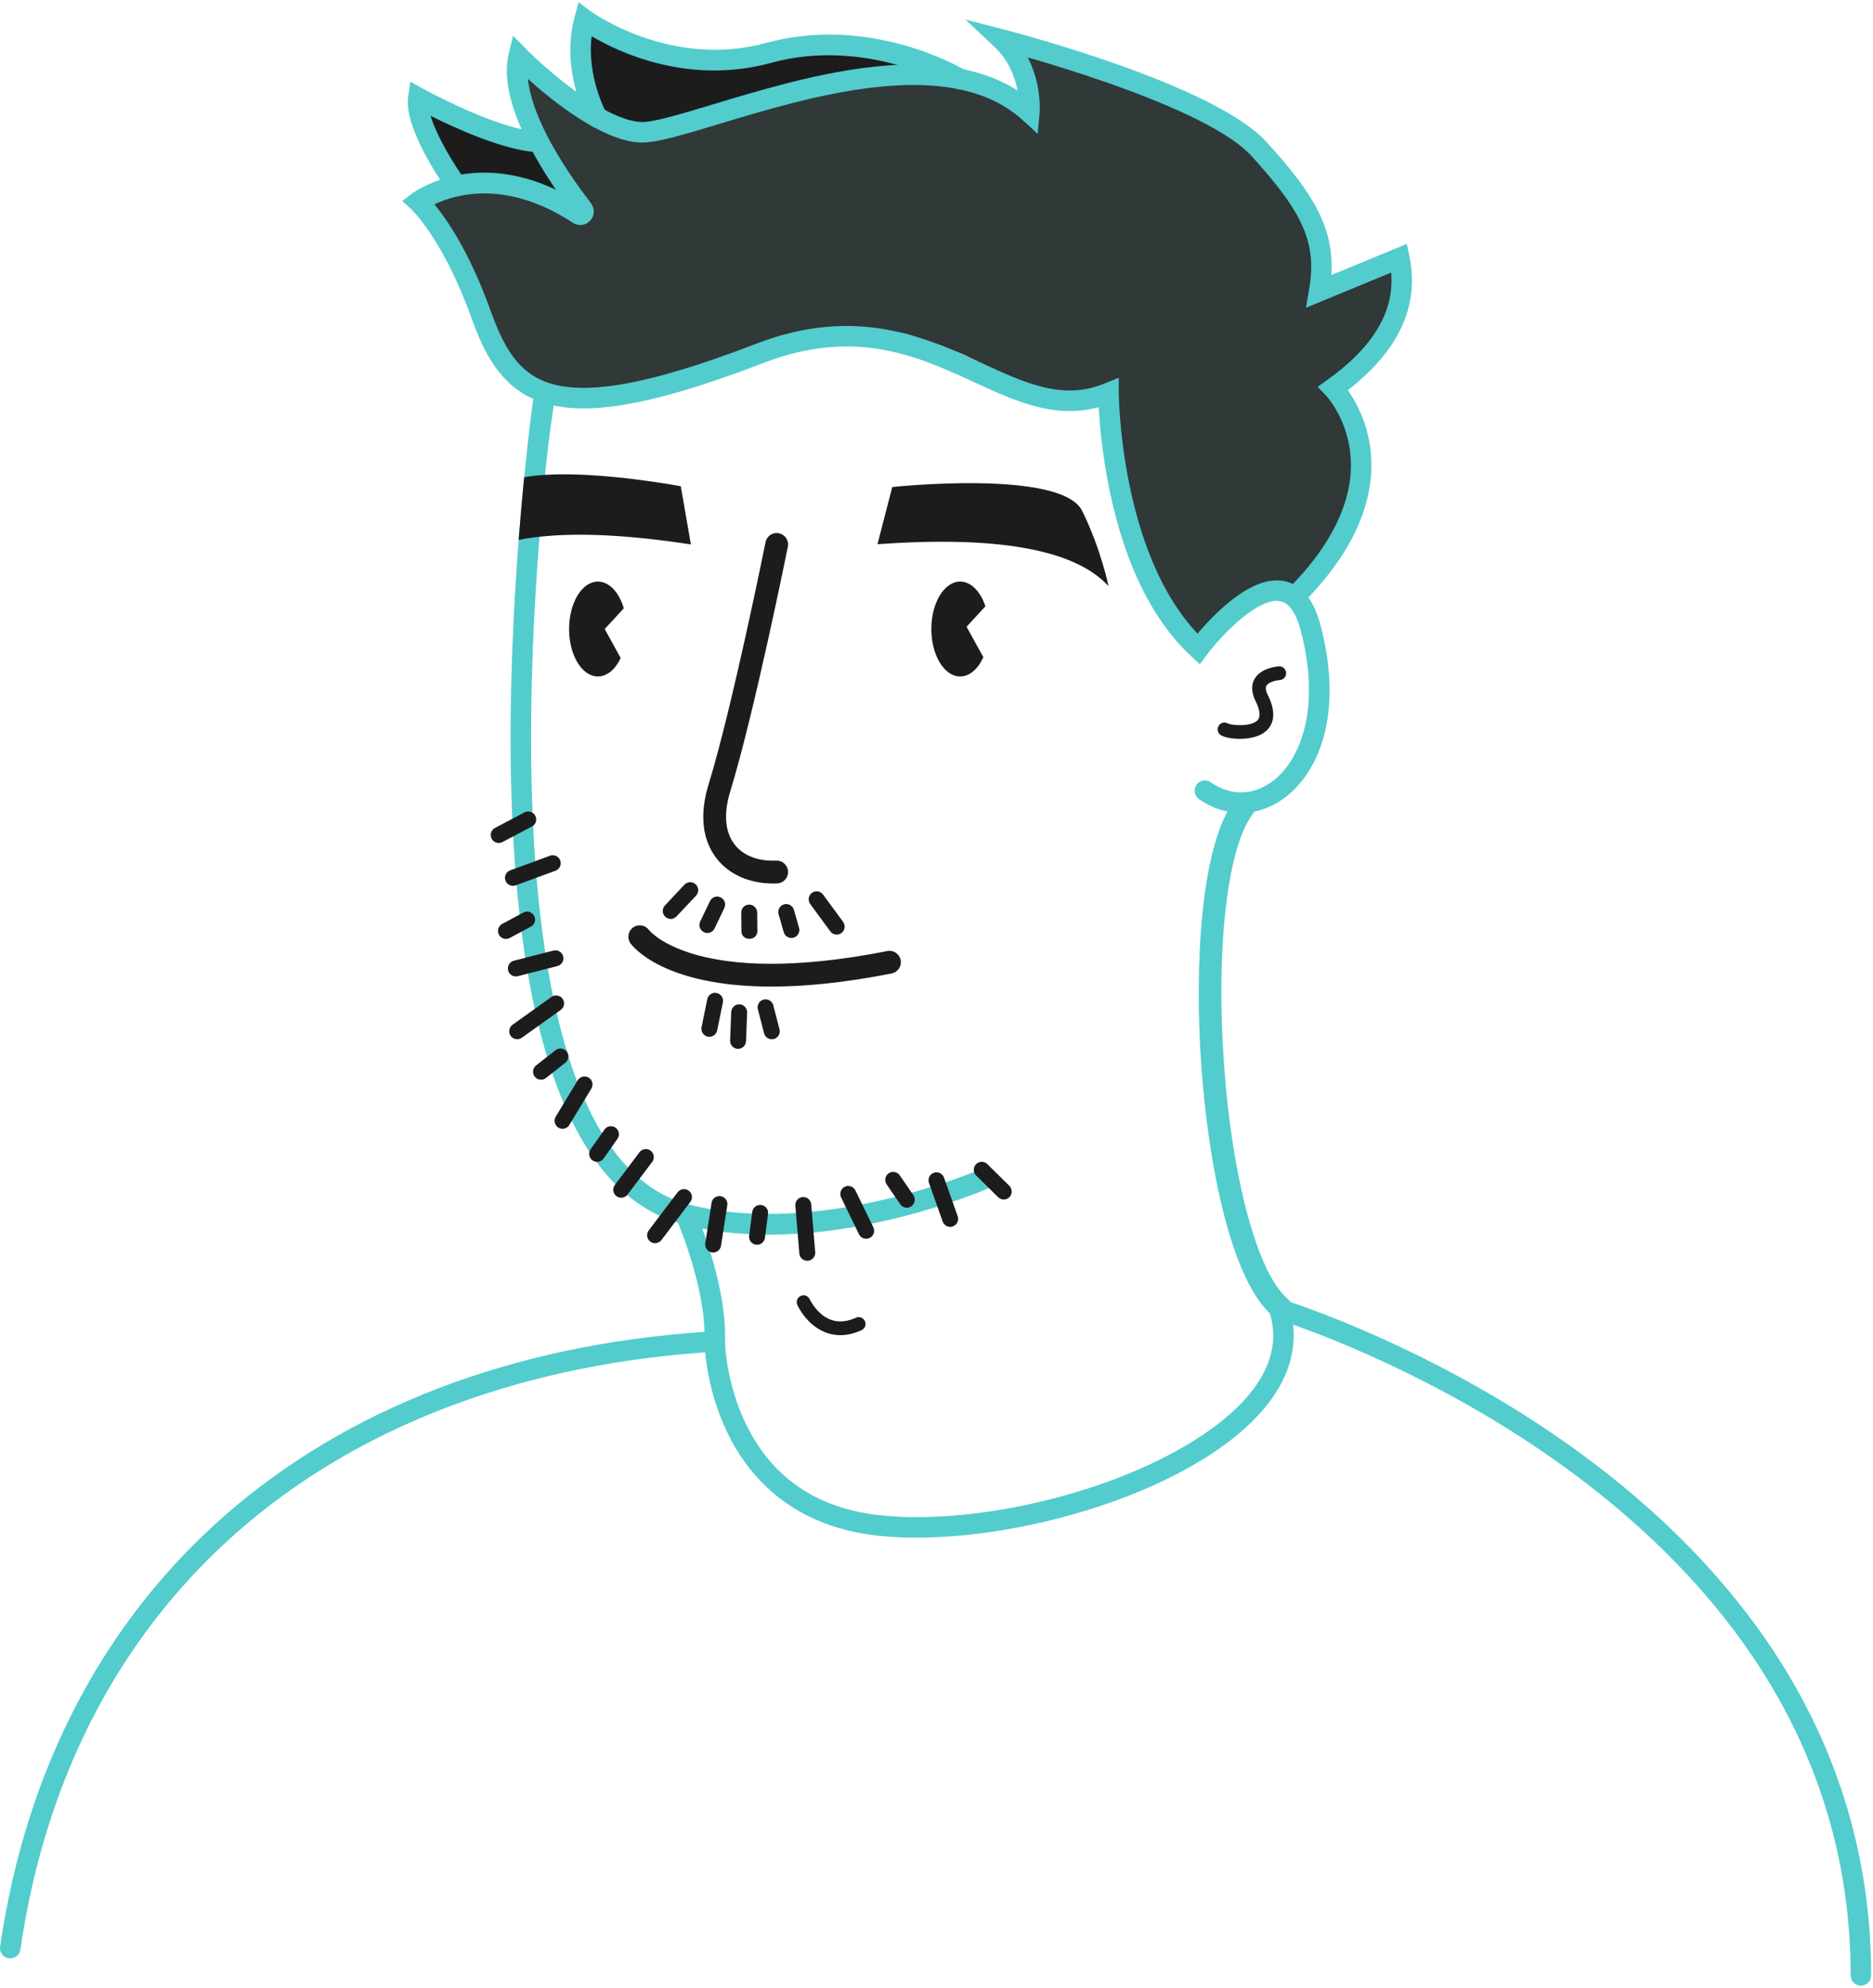 <svg xmlns="http://www.w3.org/2000/svg" width="312" height="331" viewBox="0 0 312 331">
  <g fill="none" fill-rule="evenodd">
    <polygon fill="#1C1C1C" points="155.043 10.704 142.644 7.18 130.371 9.001 116.492 10.801 103.906 5.816 97.814 3.264 95.913 8.514 95.913 13.481 97.318 16.445 100.963 18.718 103.099 21.251 110.399 21.252 117.814 18.994 131.275 15.495 142.127 13.481 152.02 13.481 159.058 14.647"/>
    <g transform="translate(0 .127)">
      <path fill="#1C1C1C" d="M76.106,30.93 L69.562,16.923 L74.738,18.651 C74.738,18.651 78.931,20.32 79.512,20.439 C80.092,20.559 85.803,22.526 85.803,22.526 L89.392,23.926 L92.378,28.248 L93.851,32.547 L76.106,30.93 Z"/>
      <path fill="#303838" d="M94.947,65.201 C94.947,65.201 82.39,65.373 75.177,40.613 L68.643,32.073 C68.643,32.073 76.289,30.191 81.743,30.725 C87.198,31.259 94.631,34.291 95.535,34.647 C96.439,35.003 84.476,13.367 86.045,10.686 C87.614,8.006 103.099,21.124 103.099,21.124 C103.099,21.124 103.751,22.548 110.399,21.125 C117.047,19.702 130.015,15.965 133.923,14.541 C137.831,13.117 151.294,11.062 153.763,12.083 C156.232,13.103 161.564,13.117 164.53,14.719 C167.496,16.321 171.049,18.101 171.049,18.101 L171.198,9.429 L168.53,6.354 L184.656,11.693 L194.674,15.253 L208.539,23.009 L215.17,30.915 L218.456,38.034 L219.5,41.772 L219.5,46.4 L222.385,47.467 L229.099,44.086 L233.147,42.84 L233.147,48.679 L231.792,52.629 L229.846,56.544 L227.182,59.748 L223.234,64.746 L225.04,69.178 L226.324,74.409 L226.324,78.686 L224.788,86.292 L222.038,91.803 L218.085,96.692 L215.17,99.197 L210.022,99.197 L206.225,101.791 L202.836,104.596 L199.684,107.474 L194.537,102.652 L192.99,97.456 L190.068,92.491 L188.006,87.67 L185.256,75.709 L184.119,70.637 L184.656,65.299 L180.09,66.083 L170.896,64.737 L167.177,62.149 L160.554,58.921 L156.803,57.397 L150.895,55.453 L145.16,54.617 L139.969,54.438 L129.892,55.776 L124.213,59.818 L116.308,62.446 L107.35,63.964 L100.744,66.533 L94.947,65.201 Z"/>
      <path fill="#1C1C1C" d="M100.731 104.598L103.393 109.422C102.517 111.291 101.141 112.495 99.594 112.495 96.944 112.495 94.798 108.959 94.798 104.598 94.798 100.234 96.944 96.698 99.594 96.698 101.493 96.698 103.135 98.513 103.912 101.145L100.731 104.598zM161.008 104.218L163.802 109.281C162.927 111.23 161.524 112.495 159.939 112.495 157.289 112.495 155.14 108.959 155.14 104.598 155.14 100.234 157.289 96.698 159.939 96.698 161.755 96.698 163.336 98.361 164.147 100.811L161.008 104.218zM148.632 80.955L146.168 90.472C165.301 89.119 178.79 91.062 184.656 97.456 184.656 97.456 183.41 91.295 180.27 84.938 176.811 77.937 148.632 80.955 148.632 80.955"/>
      <path fill="#53CCCD" d="M164.606,197.718 C163.704,198.109 146.591,205.417 128.167,205.421 C123.367,205.421 118.481,204.923 113.765,203.681 C103.711,201.03 96.19,191.956 91.402,176.713 C87.675,164.843 85.567,149.149 85.135,130.07 C84.805,115.526 85.514,101.172 86.401,89.75 C86.488,88.592 86.583,87.46 86.674,86.366 C86.86,84.178 87.05,82.123 87.231,80.224 C87.262,79.92 87.292,79.62 87.322,79.324 C88.126,71.199 88.843,66.109 88.858,65.984 C88.991,65.05 90.236,65.297 91.172,65.434 C92.105,65.567 92.437,66.068 92.304,67.002 C92.289,67.124 91.557,71.317 90.791,78.929 C90.746,79.362 90.704,79.806 90.659,80.258 C90.48,82.078 90.298,84.045 90.12,86.138 C90.033,87.141 89.95,88.174 89.866,89.234 C88.956,100.693 88.21,115.264 88.547,130.028 C89.207,159.157 94.268,195.006 114.633,200.373 C136.295,206.086 162.983,194.698 163.249,194.581 C164.113,194.208 165.118,194.607 165.493,195.473 C165.865,196.339 165.47,197.342 164.606,197.718"/>
      <path fill="#53CCCD" d="M119.056,223.023 L119.06,223.023 L119.056,223.023 Z M1.708,325.919 C1.627,325.919 1.544,325.913 1.461,325.901 C0.528,325.765 -0.118,324.898 0.018,323.964 C8.697,264.195 52.51,226.026 117.359,221.603 C117.133,212.987 112.686,202.828 112.638,202.72 C112.257,201.857 112.646,200.847 113.507,200.465 C114.369,200.083 115.376,200.472 115.757,201.334 C115.977,201.83 121.125,213.578 120.761,223.272 L120.703,224.823 L119.157,224.914 C88.068,226.759 61.046,236.698 41.011,253.654 C30.94,262.178 22.642,272.438 16.348,284.15 C9.892,296.16 5.534,309.721 3.394,324.456 C3.271,325.306 2.542,325.919 1.708,325.919 L1.708,325.919 Z"/>
      <path fill="#1C1C1C" d="M128.79 146.963C124.836 146.963 121.423 145.454 119.352 142.767 116.343 138.862 116.966 133.952 118.018 130.521 122.021 117.472 127.466 90.411 127.521 90.139 127.727 89.111 128.727 88.446 129.753 88.652 130.779 88.859 131.444 89.86 131.238 90.888 131.183 91.162 125.699 118.409 121.642 131.637 120.511 135.327 120.756 138.373 122.353 140.446 123.798 142.321 126.264 143.28 129.299 143.154 130.343 143.1 131.229 143.924 131.273 144.971 131.317 146.019 130.506 146.905 129.46 146.949 129.235 146.958 129.011 146.963 128.79 146.963M128.51 164.124C110.352 164.124 105.282 157.291 105.018 156.915 104.415 156.058 104.62 154.873 105.476 154.269 106.324 153.671 107.493 153.867 108.101 154.705 108.262 154.911 116.111 164.465 147.804 158.208 148.83 158.005 149.827 158.675 150.03 159.704 150.232 160.733 149.564 161.732 148.537 161.934 140.543 163.513 133.941 164.124 128.51 164.124"/>
      <path fill="#53CCCD" d="M186.356,62.75 L186.362,65.295 C186.363,65.567 186.581,91.739 199.486,105.366 C202.161,102.183 208.493,95.536 213.926,96.615 C214.435,96.717 214.917,96.877 215.373,97.097 C222.69,89.485 225.952,81.668 224.813,74.452 C223.946,68.958 220.894,65.733 220.863,65.701 L219.493,64.278 L221.098,63.125 C228.793,57.602 232.291,51.735 231.735,45.25 L217.547,51.11 L218.069,48.062 C219.377,40.422 217.215,35.428 208.431,25.799 C205.128,22.178 196.86,17.979 184.522,13.657 C179.42,11.869 174.586,10.404 171.198,9.429 C173.561,13.979 173.192,18.489 173.169,18.737 L172.859,22.149 L170.325,19.848 C158.258,8.892 135.054,15.901 119.699,20.54 C113.498,22.413 109.017,23.762 106.454,23.595 C100.106,23.17 92.075,16.726 87.928,13.001 C88.348,16.831 90.57,23.429 98.445,33.718 C99.113,34.591 99.055,35.81 98.309,36.615 C97.56,37.423 96.348,37.572 95.427,36.967 C84.329,29.687 75.817,32.241 72.371,33.887 C74.437,36.393 78.233,41.877 81.738,51.632 C83.712,57.125 85.89,61.181 90.108,63.116 C96.481,66.04 107.555,64.18 126.014,57.084 C142.62,50.702 154.275,56.064 163.641,60.371 C170.863,63.694 177.1,66.563 184.007,63.718 L186.356,62.75 Z M206.716,135.214 C204.315,135.214 201.913,134.446 199.723,132.91 C198.951,132.369 198.763,131.303 199.303,130.53 C199.844,129.756 200.907,129.569 201.679,130.11 C204.866,132.344 208.517,132.356 211.697,130.142 C216.211,126.998 220.229,118.507 216.696,104.925 C215.919,101.934 214.763,100.267 213.262,99.968 C209.772,99.276 203.884,105.105 200.993,108.943 L199.856,110.452 L198.472,109.167 C192.019,103.174 187.445,93.953 184.879,81.762 C183.61,75.737 183.176,70.53 183.027,67.661 C175.686,69.674 169.126,66.656 162.217,63.478 C152.976,59.227 142.501,54.409 127.237,60.276 C107.589,67.828 96.061,69.608 88.688,66.224 C83.076,63.649 80.488,58.245 78.527,52.789 C73.818,39.682 68.584,34.78 68.532,34.732 L67.012,33.338 L68.657,32.097 C69.097,31.769 78.618,24.855 92.599,31.458 C88.028,24.74 83.114,15.538 84.744,8.806 L85.465,5.826 L87.616,8.009 C90.813,11.255 100.469,19.768 106.681,20.184 C108.622,20.312 113.301,18.902 118.714,17.267 C133.632,12.761 155.62,6.119 169.501,14.94 C169.081,12.76 168.07,9.949 165.677,7.7 L160.828,3.141 L167.269,4.798 C168.689,5.163 202.159,13.856 210.95,23.493 C218.497,31.766 222.269,37.537 221.782,45.663 L234.339,40.476 L234.765,42.484 C236.506,50.698 233.061,58.21 224.521,64.833 C225.733,66.55 227.513,69.674 228.183,73.917 C229.1,79.724 228.032,88.797 217.948,99.346 C218.808,100.546 219.493,102.12 219.998,104.063 C223.969,119.332 219.32,128.996 213.645,132.948 C211.476,134.459 209.097,135.214 206.716,135.214 L206.716,135.214 Z"/>
      <path fill="#53CCCD" d="M213.274,219.46 C212.843,219.46 212.41,219.313 212.055,219.014 C204.977,213.05 201.234,193.427 200.091,177.052 C199.007,161.519 199.831,140.663 205.722,133.004 C206.36,132.173 207.551,132.019 208.38,132.659 C209.209,133.299 209.363,134.491 208.724,135.322 C204.477,140.845 202.527,157.508 203.873,176.786 C205.22,196.087 209.489,211.889 214.495,216.107 C215.296,216.782 215.399,217.98 214.726,218.783 C214.351,219.23 213.814,219.46 213.274,219.46"/>
      <path fill="#1C1C1C" d="M111.726 152.861C111.4 152.861 111.073 152.741 110.816 152.499 110.283 151.996 110.258 151.154 110.761 150.62L114.016 147.16C114.519 146.627 115.359 146.602 115.892 147.105 116.425 147.609 116.449 148.45 115.947 148.985L112.692 152.444C112.431 152.721 112.079 152.861 111.726 152.861M117.831 155.198C117.638 155.198 117.442 155.156 117.256 155.066 116.596 154.748 116.318 153.954 116.636 153.292L118.268 149.892C118.586 149.23 119.38 148.952 120.04 149.271 120.7 149.589 120.978 150.383 120.66 151.045L119.027 154.445C118.799 154.921 118.325 155.198 117.831 155.198M124.83 156.172C124.102 156.172 123.509 155.669 123.503 154.938L123.477 151.802C123.471 151.068 124.06 150.474 124.792 150.474L124.804 150.474C125.532 150.474 126.125 151.092 126.131 151.822L126.156 154.901C126.163 155.635 125.573 156.172 124.841 156.172L124.83 156.172zM131.829 156.029C131.253 156.029 130.723 155.65 130.555 155.068L129.694 152.08C129.49 151.374 129.896 150.638 130.6 150.434 131.304 150.229 132.04 150.637 132.243 151.342L133.104 154.33C133.308 155.036 132.902 155.773 132.198 155.976 132.075 156.012 131.951 156.029 131.829 156.029M128.564 172.895C127.974 172.895 127.436 172.498 127.281 171.9L126.244 167.91C126.06 167.2 126.485 166.474 127.194 166.289 127.904 166.103 128.628 166.53 128.812 167.24L129.849 171.23C130.033 171.941 129.608 172.666 128.899 172.851 128.787 172.881 128.675 172.895 128.564 172.895M139.376 155.468C138.968 155.468 138.566 155.281 138.306 154.926L134.968 150.379C134.534 149.788 134.66 148.956 135.251 148.521 135.841 148.086 136.671 148.212 137.105 148.804L140.443 153.351C140.878 153.942 140.751 154.774 140.161 155.209 139.924 155.384 139.648 155.468 139.376 155.468M118.166 172.479C118.078 172.479 117.988 172.47 117.899 172.451 117.181 172.304 116.718 171.601 116.865 170.882L117.817 166.225C117.965 165.506 118.664 165.041 119.384 165.189 120.102 165.336 120.564 166.039 120.417 166.758L119.465 171.415C119.336 172.045 118.783 172.479 118.166 172.479M122.947 174.489C122.93 174.489 122.912 174.488 122.895 174.488 122.163 174.459 121.592 173.841 121.621 173.107L121.806 168.357C121.834 167.624 122.461 167.047 123.183 167.08 123.915 167.109 124.486 167.727 124.457 168.461L124.272 173.211C124.244 173.927 123.656 174.489 122.947 174.489M151.058 200.936C150.636 200.936 150.222 200.735 149.965 200.36L147.695 197.059C147.279 196.454 147.431 195.626 148.035 195.21 148.638 194.793 149.464 194.946 149.88 195.55L152.15 198.852C152.566 199.457 152.413 200.285 151.81 200.701 151.58 200.86 151.318 200.936 151.058 200.936M144.283 206.106C143.791 206.106 143.319 205.831 143.089 205.358L140.109 199.226C139.788 198.565 140.062 197.77 140.721 197.449 141.379 197.127 142.174 197.402 142.495 198.062L145.475 204.194C145.796 204.855 145.522 205.65 144.863 205.972 144.676 206.063 144.478 206.106 144.283 206.106M134.471 209.77C133.788 209.77 133.208 209.245 133.15 208.551L132.486 200.6C132.425 199.868 132.968 199.226 133.698 199.164 134.432 199.112 135.07 199.646 135.131 200.378L135.795 208.329C135.856 209.061 135.313 209.704 134.583 209.765 134.545 209.768 134.508 209.77 134.471 209.77M126.107 207.107C126.05 207.107 125.992 207.103 125.933 207.096 125.206 207 124.695 206.332 124.79 205.604L125.31 201.629C125.405 200.901 126.074 200.393 126.798 200.483 127.525 200.579 128.036 201.246 127.941 201.975L127.421 205.95C127.334 206.619 126.763 207.107 126.107 207.107M118.797 208.395C118.729 208.395 118.661 208.389 118.592 208.379 117.868 208.266 117.372 207.587 117.484 206.861L118.529 200.121C118.642 199.395 119.321 198.904 120.044 199.011 120.768 199.124 121.264 199.804 121.152 200.529L120.107 207.269C120.005 207.926 119.44 208.395 118.797 208.395M109.12 206.848C108.84 206.848 108.558 206.759 108.317 206.576 107.734 206.132 107.621 205.298 108.064 204.714L112.884 198.361C113.327 197.777 114.159 197.663 114.743 198.108 115.326 198.552 115.44 199.386 114.996 199.971L110.177 206.323C109.916 206.666 109.52 206.848 109.12 206.848M158.279 204.127C157.734 204.127 157.222 203.787 157.029 203.243L154.748 196.817C154.503 196.125 154.864 195.364 155.554 195.118 156.244 194.873 157.003 195.234 157.249 195.925L159.53 202.352C159.775 203.044 159.414 203.804 158.724 204.05 158.577 204.102 158.427 204.127 158.279 204.127M85.443 147.352C84.902 147.352 84.394 147.018 84.197 146.48 83.945 145.791 84.298 145.027 84.986 144.774L91.622 142.337C92.31 142.085 93.072 142.438 93.325 143.128 93.577 143.817 93.224 144.581 92.536 144.833L85.899 147.27C85.749 147.326 85.595 147.352 85.443 147.352M84.284 156.191C83.811 156.191 83.352 155.936 83.113 155.488 82.767 154.841 83.011 154.035 83.657 153.689L87.185 151.797C87.83 151.451 88.635 151.694 88.981 152.342 89.327 152.989 89.083 153.795 88.437 154.141L84.909 156.033C84.71 156.14 84.496 156.191 84.284 156.191M85.926 162.432C85.334 162.432 84.794 162.032 84.641 161.43 84.461 160.719 84.889 159.995 85.599 159.814L92.197 158.13C92.908 157.947 93.629 158.379 93.81 159.09 93.991 159.801 93.562 160.525 92.852 160.706L86.255 162.39C86.145 162.419 86.035 162.432 85.926 162.432M90.12 179.626C89.726 179.626 89.336 179.451 89.074 179.116 88.623 178.537 88.724 177.702 89.301 177.249L92.542 174.709C93.119 174.256 93.953 174.358 94.405 174.936 94.856 175.514 94.755 176.35 94.178 176.802L90.937 179.343C90.695 179.533 90.406 179.626 90.12 179.626M86.151 172.888C85.737 172.888 85.328 172.694 85.069 172.33 84.644 171.733 84.783 170.902 85.38 170.476L91.865 165.846C92.462 165.42 93.291 165.559 93.716 166.157 94.141 166.755 94.002 167.585 93.405 168.011L86.92 172.642C86.687 172.808 86.417 172.888 86.151 172.888M93.704 187.799C93.47 187.799 93.232 187.737 93.017 187.606 92.391 187.225 92.191 186.407 92.571 185.78L96.237 179.725C96.617 179.098 97.433 178.897 98.06 179.278 98.686 179.659 98.886 180.477 98.506 181.104L94.84 187.159C94.59 187.571 94.153 187.799 93.704 187.799M167.204 199.574C166.867 199.574 166.531 199.446 166.272 199.191L162.607 195.574C162.085 195.058 162.078 194.216 162.592 193.694 163.107 193.171 163.947 193.164 164.469 193.679L168.135 197.297C168.657 197.812 168.663 198.654 168.149 199.177 167.889 199.441 167.546 199.574 167.204 199.574M99.468 193.304C99.203 193.304 98.937 193.226 98.704 193.061 98.105 192.639 97.962 191.809 98.384 191.209L100.688 187.932C101.11 187.331 101.938 187.188 102.537 187.611 103.137 188.034 103.28 188.863 102.858 189.463L100.553 192.74C100.295 193.108 99.885 193.304 99.468 193.304M103.478 199.277C103.2 199.277 102.919 199.189 102.679 199.008 102.095 198.565 101.979 197.731 102.421 197.146L106.525 191.704C106.967 191.118 107.799 191.002 108.384 191.445 108.968 191.887 109.084 192.721 108.643 193.307L104.538 198.749C104.277 199.095 103.88 199.277 103.478 199.277M83.079 140.214C82.601 140.214 82.14 139.955 81.903 139.502 81.562 138.852 81.812 138.048 82.461 137.707L87.375 135.122C88.023 134.781 88.825 135.031 89.166 135.681 89.507 136.331 89.257 137.135 88.608 137.476L83.694 140.061C83.498 140.164 83.286 140.214 83.079 140.214"/>
      <path fill="#53CCCD" d="M99.47 21.126C98.869 21.126 98.285 20.806 97.975 20.241 97.782 19.891 93.29 11.572 95.726 2.662L96.385.253 98.387 1.74C98.517 1.836 111.688 11.377 127.597 7.027 145.047 2.253 160.182 11.207 160.818 11.591 161.625 12.078 161.886 13.128 161.4 13.937 160.914 14.745 159.865 15.007 159.058 14.52 158.916 14.435 144.504 5.948 128.496 10.325 114.781 14.077 103.227 8.662 98.555 5.911 97.726 12.602 100.926 18.525 100.963 18.591 101.418 19.418 101.117 20.457 100.292 20.913 100.031 21.057 99.748 21.126 99.47 21.126M76.094 32.547C75.566 32.547 75.045 32.302 74.712 31.842 73.938 30.774 67.181 21.259 67.991 15.901L68.359 13.472 70.505 14.662C70.624 14.728 82.51 21.281 89.517 21.793 90.456 21.861 91.162 22.68 91.094 23.622 91.025 24.563 90.209 25.268 89.268 25.202 83.711 24.796 75.897 21.241 71.726 19.154 72.743 22.519 75.499 27.105 77.474 29.834 78.026 30.598 77.856 31.667 77.094 32.221 76.792 32.441 76.441 32.547 76.094 32.547"/>
      <path fill="#1C1C1C" d="M204.679 120.088L204.68 120.088 204.679 120.088zM206.524 122.877C205.061 122.877 203.747 122.579 203.267 122.197 202.775 121.806 202.692 121.09 203.083 120.596 203.451 120.131 204.11 120.031 204.597 120.351 205.289 120.637 208.412 120.893 209.465 119.798 210.168 119.066 209.68 117.645 209.147 116.583 208.269 114.832 208.573 113.613 208.984 112.899 210.046 111.05 212.733 110.835 213.036 110.816 213.665 110.778 214.202 111.257 214.24 111.885 214.278 112.513 213.801 113.053 213.174 113.091 212.606 113.129 211.311 113.412 210.954 114.038 210.718 114.453 210.946 115.094 211.179 115.559 212.884 118.957 211.897 120.766 210.768 121.686 209.698 122.559 208.032 122.877 206.524 122.877L206.524 122.877zM139.973 222.155C137.97 222.155 136.428 221.305 135.361 220.414 133.668 218.999 132.851 217.203 132.818 217.127 132.56 216.553 132.817 215.879 133.389 215.621 133.962 215.363 134.633 215.619 134.891 216.191 134.904 216.218 135.566 217.64 136.871 218.707 138.501 220.04 140.421 220.224 142.577 219.255 143.149 218.997 143.822 219.254 144.08 219.828 144.337 220.402 144.081 221.076 143.508 221.334 142.204 221.92 141.025 222.155 139.973 222.155"/>
      <path fill="#53CCCD" d="M309.988,330.455 L309.988,330.455 C309.045,330.455 308.282,329.69 308.282,328.746 C308.284,310.457 303.282,293.349 293.417,277.898 C285.497,265.495 274.44,254.112 260.551,244.065 C241.566,230.331 222.408,222.875 215.399,220.409 C215.936,225.061 214.371,229.744 210.787,234.112 C198.602,248.964 165.914,257.806 145.926,255.505 C131.323,253.823 124.316,245.101 121.011,238.081 C117.471,230.566 117.354,223.525 117.35,223.229 C117.34,222.285 118.095,221.503 119.037,221.503 L119.056,221.503 C119.99,221.503 120.751,222.253 120.762,223.19 C120.764,223.3 120.9,229.902 124.146,236.729 C128.427,245.734 135.886,250.908 146.315,252.109 C155.865,253.209 168.654,251.638 180.526,247.908 C192.964,243.999 203.033,238.18 208.151,231.942 C211.811,227.481 212.931,222.911 211.48,218.36 L210.493,215.266 L213.597,216.204 C213.842,216.278 238.374,223.806 262.548,241.293 C276.787,251.593 288.139,263.289 296.291,276.055 C306.513,292.066 311.696,309.793 311.693,328.746 C311.693,329.69 310.93,330.455 309.988,330.455"/>
      <path fill="#1C1C1C" d="M115.088,90.514 C105.102,88.983 96.603,88.493 89.866,89.234 C88.653,89.363 87.497,89.538 86.401,89.75 C86.489,88.592 86.583,87.46 86.674,86.366 C86.86,84.178 87.05,82.123 87.232,80.224 C87.262,79.92 87.292,79.62 87.323,79.324 C88.395,79.134 89.563,79.005 90.791,78.929 C100.314,78.336 113.405,80.828 113.405,80.828 L115.088,90.514 Z"/>
    </g>
  </g>
</svg>
